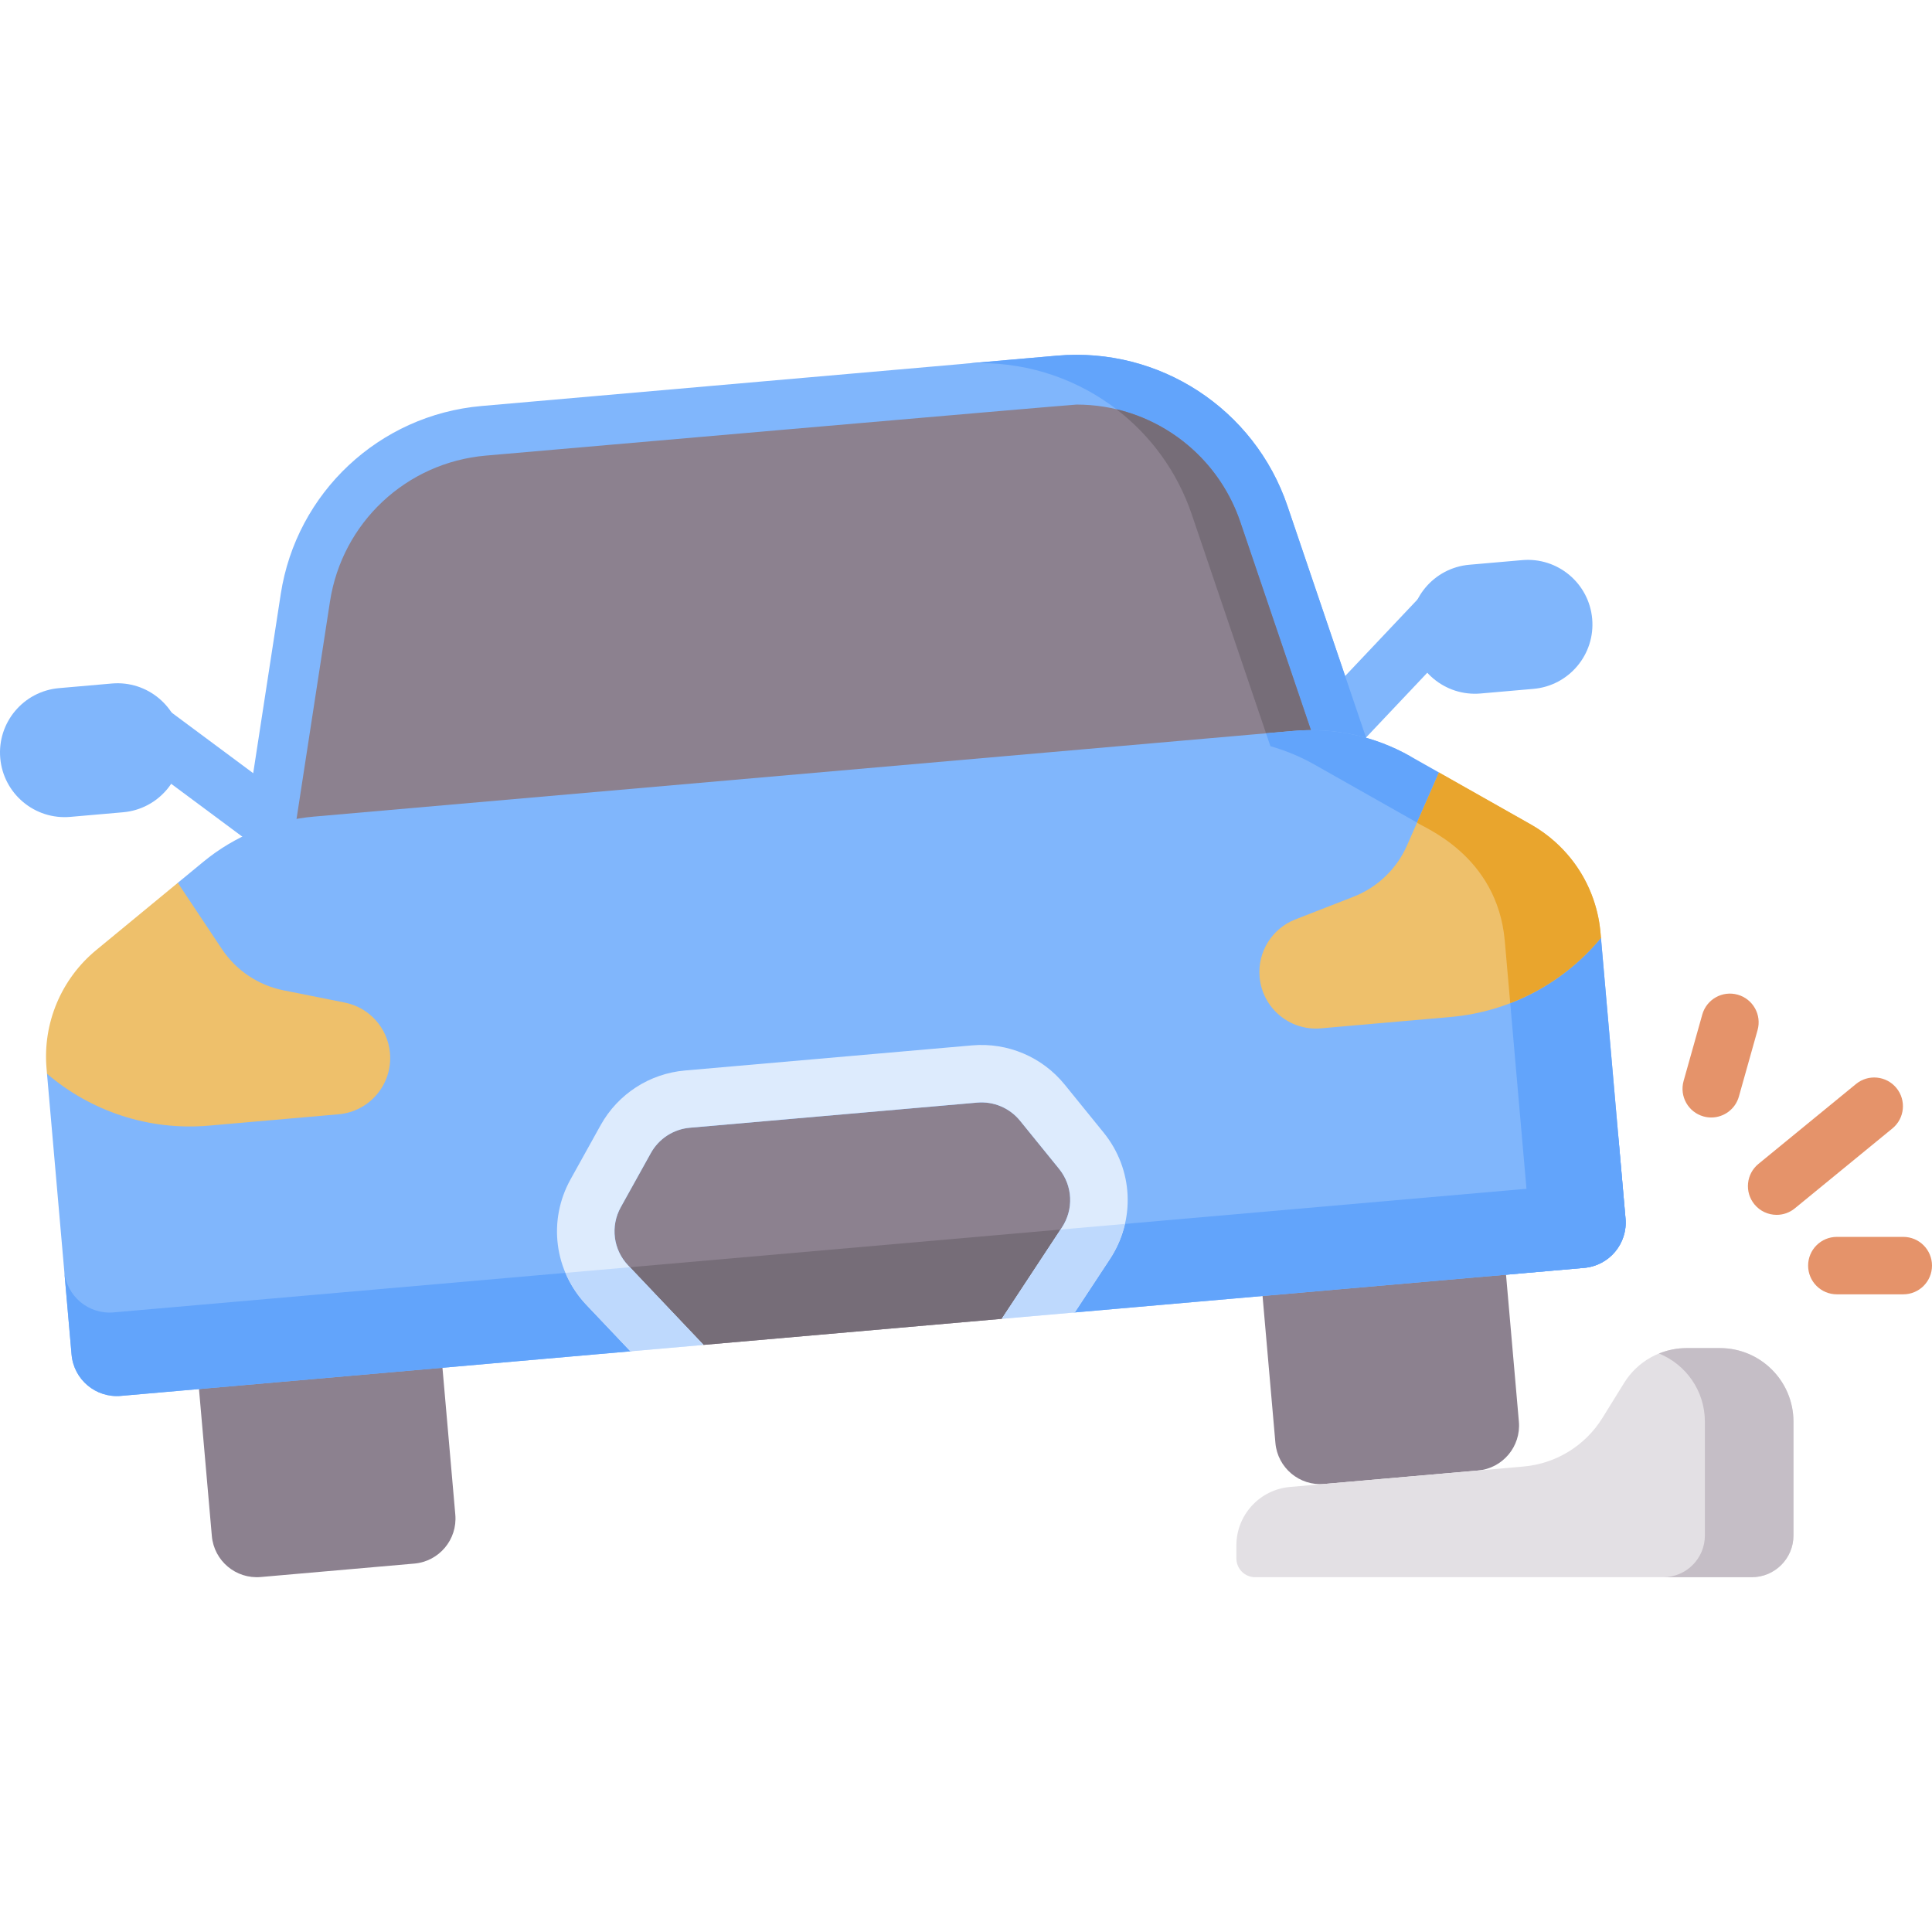 <svg id="Capa_1" enable-background="new 0 0 512 512" height="512" viewBox="0 0 512 512" width="512" xmlns="http://www.w3.org/2000/svg"><g><g fill="#80b6fc"><path d="m344.46 210.55c-1.877 0-3.756-.69-5.227-2.08-3.055-2.888-3.19-7.705-.302-10.76l39.522-41.809c2.887-3.055 7.705-3.19 10.76-.302s3.19 7.705.302 10.76l-39.522 41.809c-1.497 1.583-3.513 2.382-5.533 2.382z"/><path d="m406.378 182.558-14.005 1.225c-9.422.824-17.729-6.146-18.553-15.568s6.146-17.729 15.568-18.553l14.005-1.225c9.422-.824 17.729 6.146 18.553 15.568.825 9.422-6.145 17.729-15.568 18.553z"/><path d="m82.534 233.466c-1.578 0-3.169-.489-4.533-1.501l-46.182-34.311c-3.375-2.507-4.078-7.275-1.571-10.649 2.507-3.376 7.276-4.075 10.649-1.571l46.182 34.311c3.375 2.507 4.078 7.275 1.571 10.649-1.494 2.01-3.791 3.072-6.116 3.072z"/><path d="m18.62 216.483 14.005-1.225c9.422-.824 16.393-9.131 15.568-18.553s-9.131-16.393-18.553-15.568l-14.005 1.225c-9.422.824-16.393 9.131-15.568 18.553s9.13 16.392 18.553 15.568z"/></g><path d="m332.536 319.983 5.461 62.417c.575 6.577 6.374 11.443 12.951 10.867l40.704-3.561c6.577-.575 11.443-6.374 10.867-12.951l-5.461-62.417z" fill="#8c818f"/><path d="m50.68 344.643 5.461 62.417c.575 6.577 6.374 11.443 12.951 10.867l40.704-3.561c6.577-.575 11.443-6.374 10.867-12.951l-5.461-62.417z" fill="#8c818f"/><path d="m74.401 157.435-17.451 113.493 321.135-28.096-36.894-108.738c-8.741-25.761-33.953-42.215-61.053-39.844l-152.53 13.345c-27.1 2.371-49.072 22.953-53.207 49.84z" fill="#80b6fc"/><path d="m315.826 136.313 20.845 61.436c4.048 1.151 7.97 2.775 11.673 4.869l19.918 11.265-27.072-79.788c-8.741-25.761-33.953-42.215-61.053-39.844l-25.364 2.219c27.1-2.372 52.312 14.082 61.053 39.843z" fill="#62a4fb"/><path d="m87.442 159.44c3.22-20.941 20.21-36.856 41.316-38.703 0 0 155.221-13.52 156.556-13.52 19.634 0 37.068 12.504 43.384 31.116l31.493 92.822-287.647 25.165z" fill="#8c818f"/><path d="m328.697 138.333c-5.155-15.193-17.722-26.313-32.845-29.887 9.033 6.927 16.113 16.487 19.974 27.867l20.845 61.436c4.048 1.15 7.97 2.775 11.673 4.869l2.677 1.514z" fill="#766d78"/><path d="m373.709 200.399c-9.382-5.306-20.153-7.644-30.89-6.704l-259.672 22.718c-10.738.939-20.938 5.112-29.256 11.966l-6.771 5.58-34.664 50.601 6.511 74.42c.58 6.626 6.421 11.527 13.046 10.947l135.056-11.816 58.3-16.363 59.45 6.061 135.013-11.812c6.626-.58 11.527-6.421 10.947-13.046l-6.511-74.42z" fill="#80b6fc"/><path d="m417.897 313.87-387.819 33.93c-6.626.58-12.467-4.322-13.046-10.947l1.936 22.128c.58 6.626 6.421 11.527 13.046 10.947l135.056-11.816 58.3-16.363 59.45 6.061 135.013-11.812c6.626-.58 11.527-6.421 10.947-13.046l-1.936-22.128c.58 6.625-4.321 12.466-10.947 13.046z" fill="#62a4fb"/><path d="m381.346 204.718-7.637-4.319c-9.382-5.306-20.152-7.644-30.89-6.704l-7.306.639 1.159 3.415c4.048 1.151 7.97 2.775 11.673 4.869l32.019 18.109c10.481 5.928 17.371 16.637 18.42 28.632l6.633 75.811c.58 6.626-4.322 12.467-10.947 13.046l25.364-2.219c6.626-.58 11.527-6.421 10.947-13.046l-6.511-74.42z" fill="#62a4fb"/><path d="m281.36 325.38-15.88 24.12-79.05 6.91-19.92-21.01c-4.01-4.2-4.81-10.42-1.99-15.49l7.96-14.33c2.12-3.83 6-6.34 10.36-6.72l76.12-6.66c4.36-.38 8.61 1.42 11.37 4.82l10.33 12.73c3.65 4.5 3.94 10.77.7 15.63z" fill="#8c818f"/><path d="m281.06 325.84-15.58 23.66-79.05 6.91-19.51-20.58z" fill="#766d78"/><path d="m265.479 349.502 19.342-1.692 9.228-14.015c6.941-10.406 6.31-23.925-1.571-33.638l-10.325-12.727c-5.949-7.332-15.115-11.213-24.522-10.395l-76.119 6.659c-9.407.824-17.76 6.243-22.343 14.497l-7.957 14.325c-6.074 10.935-4.349 24.357 4.274 33.38l11.585 12.217 19.373-1.695-19.932-21.018c-4.008-4.194-4.809-10.42-1.992-15.492l7.958-14.325c2.126-3.829 6-6.342 10.363-6.723l76.119-6.659c4.36-.379 8.614 1.42 11.373 4.821l10.324 12.726c3.655 4.505 3.948 10.775.704 15.638z" fill="#ddebfd"/><path d="m186.44 356.42-9.57.83 9.56-.84z" fill="#ddebfd"/><g fill="#bed9fd"><path d="m294.049 333.795c1.967-2.95 3.305-6.153 4.063-9.445l-17.053 1.492-15.579 23.66 19.342-1.692z"/><path d="m166.918 335.828-17.058 1.492c1.315 3.105 3.183 6.02 5.625 8.575l11.585 12.217c1.967-.172 17.263-1.51 19.373-1.695z"/></g><path d="m405.728 218.508-24.382-13.79-8.452 19.294c-2.739 6.253-7.853 11.159-14.213 13.639l-15.395 6c-6.198 2.416-10.06 8.631-9.48 15.258.721 8.239 7.984 14.334 16.224 13.613l34.391-3.009c15.958-1.396 30.153-9.217 39.85-20.983l-.122-1.391c-1.05-11.994-7.94-22.703-18.421-28.631z" fill="#eec06b"/><path d="m419.606 232.427c-1.975-3.516-4.539-6.686-7.576-9.39-1.866-1.662-4.064-3.263-6.302-4.529-6.331-3.58-18.705-10.579-24.382-13.79l-5.815 13.275c1.4 1.221 21.254 8.51 23.253 31.366l1.442 16.486c9.426-3.626 17.701-9.618 24.044-17.315-.144-.774-.126-8.02-4.664-16.103z" fill="#e9a52d"/><path d="m55.344 298.305 34.391-3.009c8.239-.721 14.334-7.984 13.613-16.224-.58-6.627-5.462-12.077-11.986-13.38l-16.203-3.236c-6.694-1.337-12.582-5.281-16.365-10.963l-11.674-17.534-21.617 17.814c-9.293 7.658-14.218 19.401-13.168 31.396l.122 1.391c11.591 9.904 26.929 15.141 42.887 13.745z" fill="#eec06b"/><path d="m475.287 376.749v30.175c0 6.104-4.948 11.052-11.052 11.052h-131.599c-2.752 0-4.983-2.231-4.983-4.983v-3.43c0-8.069 6.167-14.799 14.205-15.502l61.887-5.415c8.611-.754 16.362-5.525 20.914-12.874l5.75-9.285c3.553-5.738 9.822-9.229 16.571-9.229h8.814c10.766-.001 19.493 8.726 19.493 19.491z" fill="#e3e0e4"/><path d="m455.795 357.257h-8.814c-2.555 0-5.041.503-7.337 1.436 7.132 2.897 12.167 9.884 12.167 18.056v30.175c0 6.104-4.948 11.052-11.052 11.052h23.476c6.104 0 11.052-4.948 11.052-11.052v-30.175c0-10.765-8.727-19.492-19.492-19.492z" fill="#c5bec6"/><path d="m470.833 321.949c-2.203 0-4.388-.951-5.893-2.788-2.664-3.253-2.187-8.049 1.065-10.712l25.858-21.18c3.252-2.665 8.048-2.185 10.712 1.064 2.664 3.253 2.187 8.049-1.065 10.712l-25.858 21.18c-1.416 1.161-3.123 1.724-4.819 1.724z" fill="#e5936a"/><path d="m453.501 296.148c-.682 0-1.376-.092-2.065-.286-4.047-1.138-6.404-5.341-5.266-9.388l4.951-17.606c1.138-4.047 5.341-6.407 9.388-5.267 4.047 1.138 6.404 5.341 5.266 9.388l-4.951 17.606c-.943 3.357-3.998 5.553-7.323 5.553z" fill="#e5936a"/><path d="m504.388 343.01h-17.606c-4.204 0-7.612-3.407-7.612-7.612s3.408-7.611 7.612-7.611h17.606c4.204 0 7.612 3.407 7.612 7.611s-3.408 7.612-7.612 7.612z" fill="#e5936a"/></g></svg>